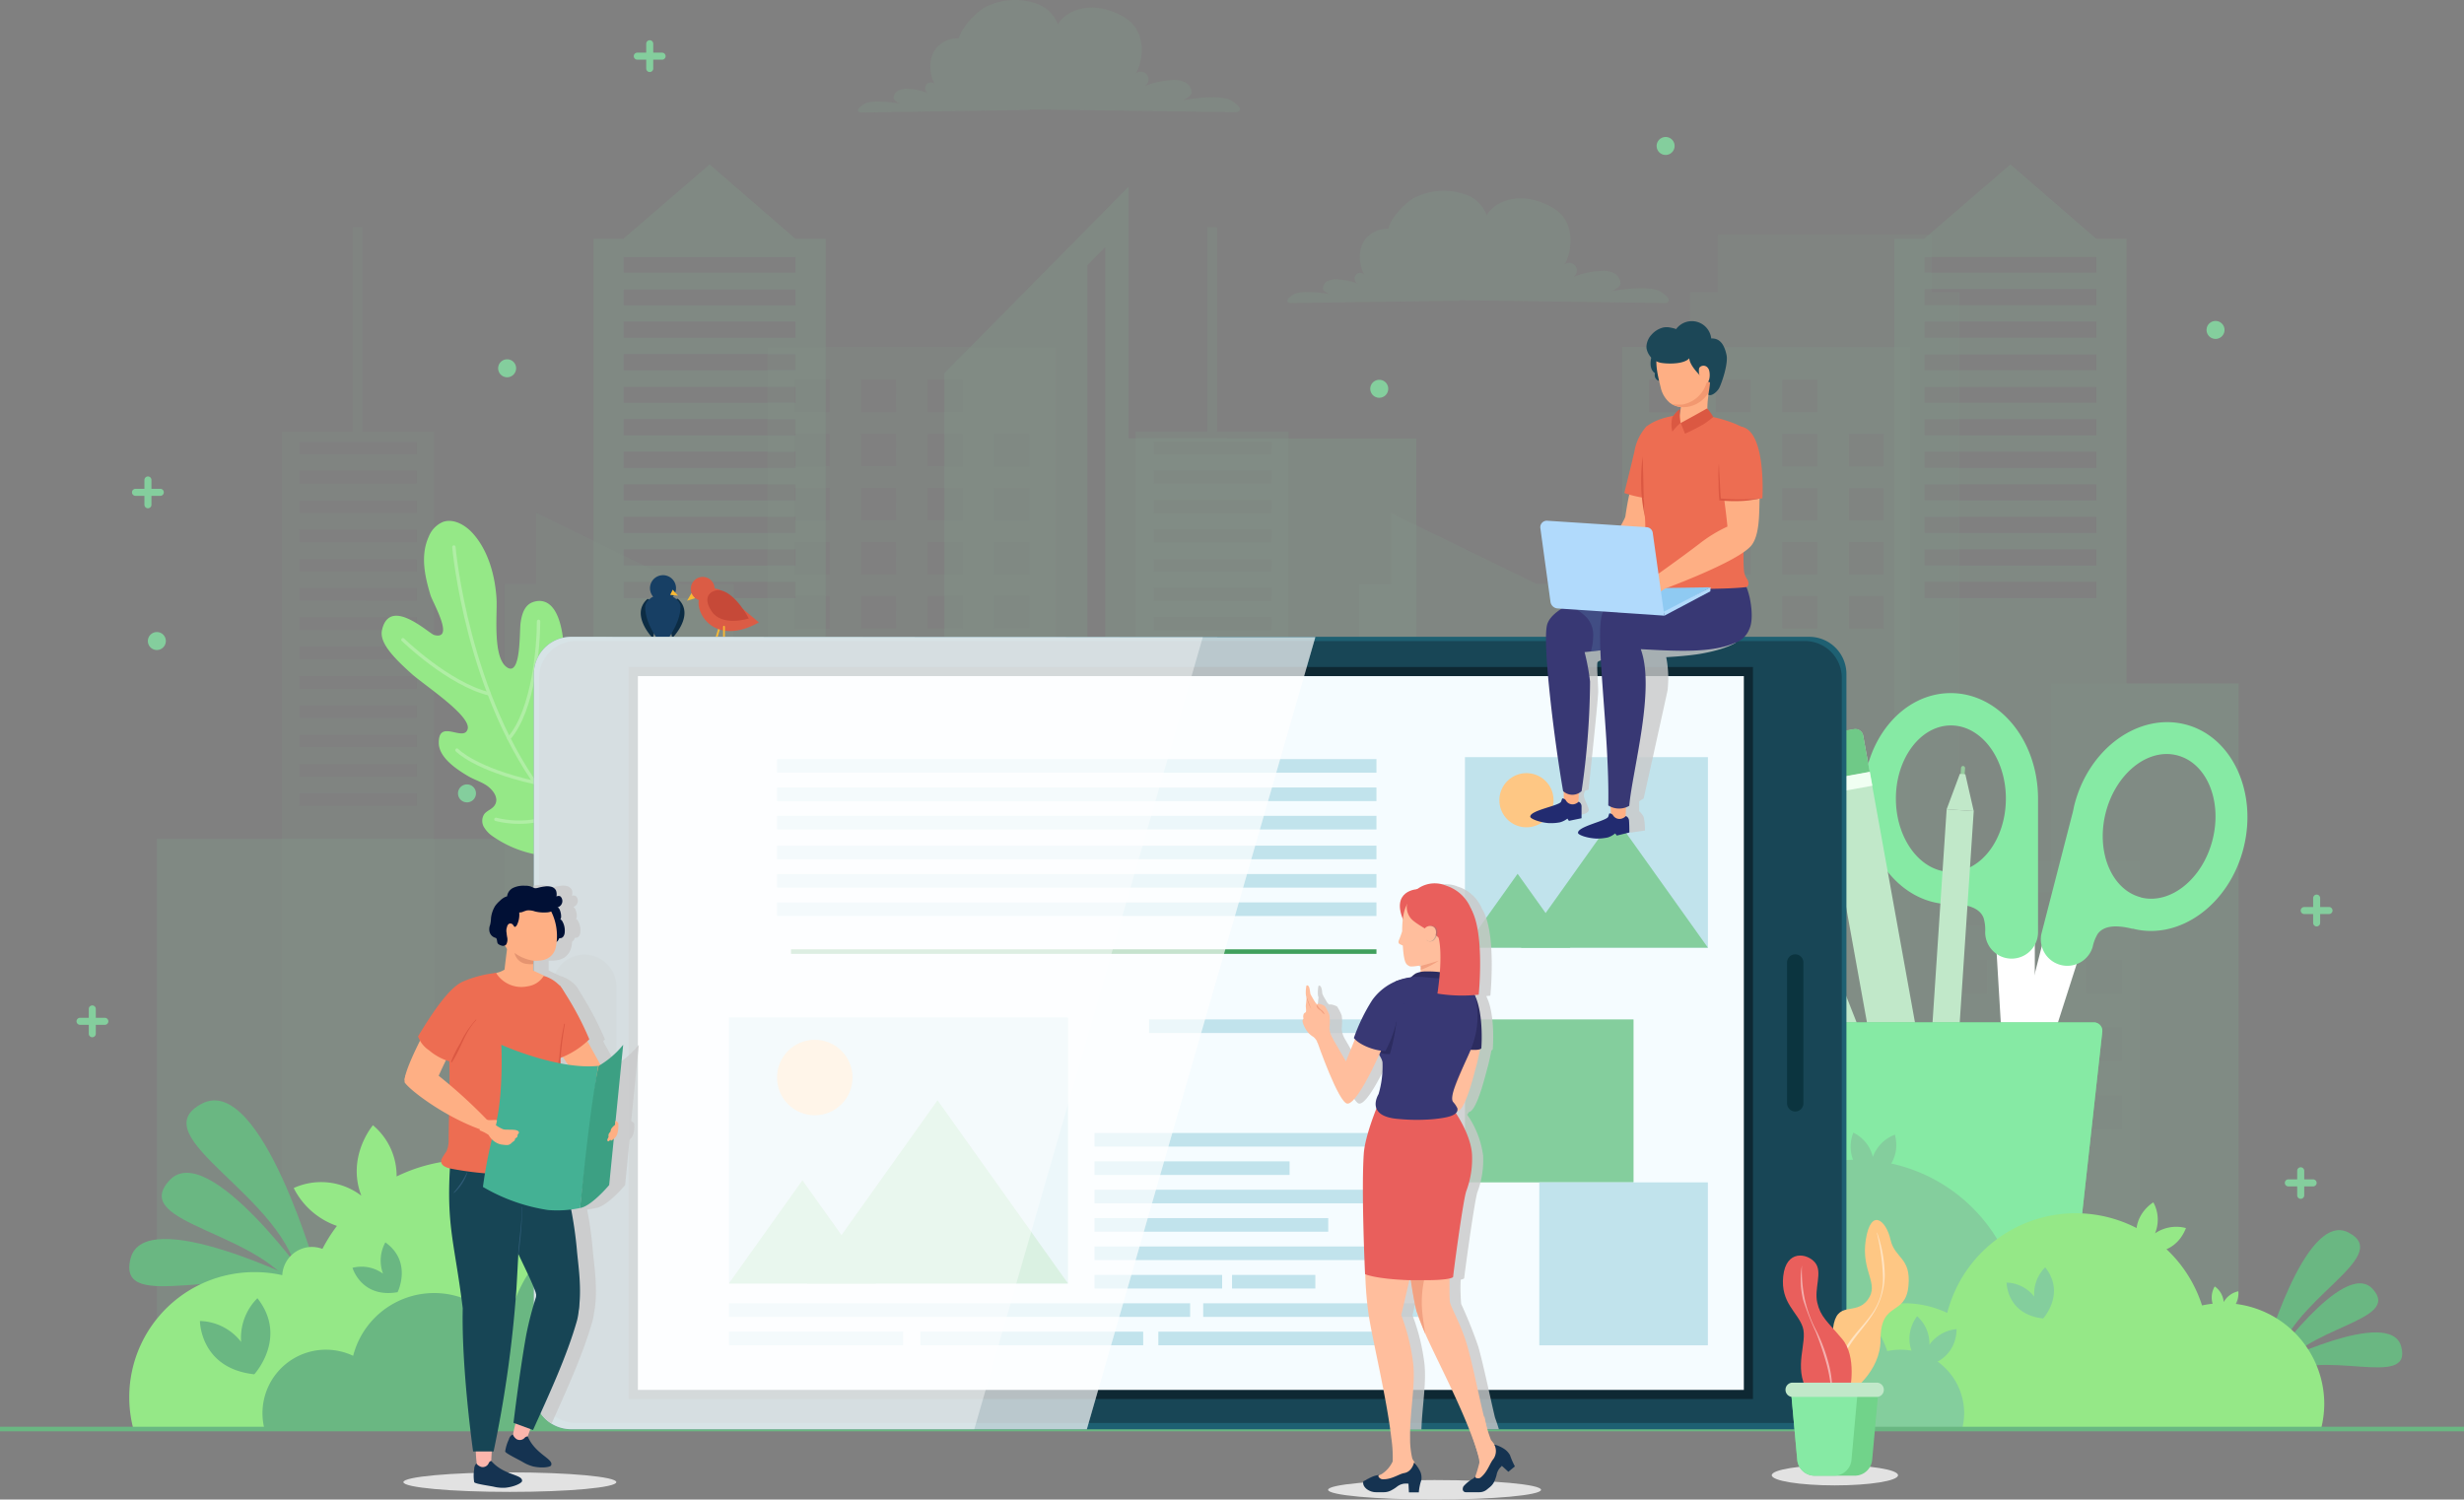 <svg xmlns="http://www.w3.org/2000/svg" viewBox="0 0 378.59 230.42"><rect x="0" y="0" width="378.59" height="230.42" fill="#808080" stroke="none"/><defs><style>.cls-1{isolation:isolate;}.cls-2{opacity:0.2;}.cls-3{opacity:0.58;}.cls-4{fill:#84ce9d;}.cls-5{opacity:0.6;}.cls-6{opacity:0.29;}.cls-7{opacity:0.41;}.cls-8{fill:#95e887;}.cls-9{opacity:0.25;}.cls-10,.cls-19,.cls-23,.cls-32{fill:none;}.cls-10{stroke:#fff;stroke-linecap:round;stroke-linejoin:round;stroke-width:0.52px;}.cls-11{fill:#6ab782;}.cls-12,.cls-36,.cls-37{fill:#fff;}.cls-13{fill:#c0edff;}.cls-14{fill:#86eaa4;}.cls-15{fill:#96cc9e;}.cls-16{fill:#c1e8c9;}.cls-17{fill:#6fc987;}.cls-18{fill:#f0fff2;}.cls-19{stroke:#6fc987;}.cls-19,.cls-23,.cls-31,.cls-32{stroke-miterlimit:10;}.cls-19,.cls-23,.cls-32{stroke-width:0.7px;}.cls-20{fill:#76d38e;}.cls-21{fill:#c8e94b;}.cls-22{fill:#a5c437;}.cls-23{stroke:#6ab782;}.cls-24{fill:#f7b935;}.cls-25{fill:#db5c45;}.cls-26{fill:#c64938;}.cls-27{fill:#173f64;}.cls-28{fill:#0c2c44;}.cls-29{fill:#1e6072;}.cls-30{fill:#184656;}.cls-31{fill:#f5fcff;stroke:#0e2833;stroke-width:1.4px;}.cls-32{stroke:#40a05d;}.cls-33{fill:#c1e3ec;}.cls-34{fill:#fec784;}.cls-35{fill:#0b343f;}.cls-36,.cls-64{opacity:0.5;}.cls-36,.cls-37{mix-blend-mode:soft-light;}.cls-37,.cls-63{opacity:0.4;}.cls-38{fill:#c9c9c9;opacity:0.8;}.cls-38,.cls-42,.cls-63{mix-blend-mode:multiply;}.cls-39{fill:#feaf84;}.cls-40{fill:#222b70;}.cls-41{fill:#383874;}.cls-42{opacity:0.35;}.cls-43{fill:#5275a0;}.cls-44{fill:#ed6d52;}.cls-45{fill:#8fcaf2;}.cls-46{fill:#b1dafc;}.cls-47{fill:#1c4757;}.cls-48{fill:#f29870;}.cls-49{fill:#db5842;}.cls-50{fill:#e2e2e2;}.cls-51{fill:#fcb6ac;}.cls-52{fill:#153351;}.cls-53{fill:#174555;}.cls-54{fill:#011035;}.cls-55{fill:#e59470;}.cls-56{fill:#2f5b77;}.cls-57{fill:#44b194;}.cls-58{fill:#3ca083;}.cls-59{fill:#e95f5c;}.cls-60{fill:#ffbe9d;}.cls-61{fill:#f2a181;}.cls-62{fill:#2c2c60;}.cls-63{fill:#7f7f7f;}.cls-65{fill:#f9ce9b;}.cls-66{fill:#71d38a;}</style></defs><title>img-home</title><g class="cls-1"><g id="OBJECTS"><g class="cls-2"><g class="cls-3"><path class="cls-4" d="M188.11,87.45V48.78L159.8,77.45v47.67H141.57V56.8h-4.64l-13.2-11.44L110.45,56.8h-4.56V149H38.8v90.49H232.32v-152ZM136.93,112h-26.4v-2.5h26.4Zm0-5h-26.4v-2.5h26.4Zm0-5h-26.4V99.5h26.4Zm0-5h-26.4V94.51h26.4Zm0-5h-26.4v-2.5h26.4Zm0-5h-26.4v-2.5h26.4Zm0-5h-26.4V79.55h26.4Zm0-5h-26.4v-2.5h26.4Zm0-5h-26.4v-2.5h26.4Zm0-5h-26.4V64.59h26.4Zm0-5h-26.4V59.6h26.4Zm47.59,121.48h-2.74V60.85l2.74-2.79Z" transform="translate(-14.7 -20.1)"/></g><g class="cls-5"><path class="cls-4" d="M341.44,125.12V56.8H336.8L323.6,45.36,310.33,56.8h-4.57V149H238.67v90.49h120V125.12ZM336.8,112H310.4v-2.51h26.4Zm0-5H310.4v-2.5h26.4Zm0-5H310.4v-2.5h26.4Zm0-5H310.4V94.51h26.4Zm0-5H310.4v-2.5h26.4Zm0-5H310.4v-2.5h26.4Zm0-5H310.4V79.55h26.4Zm0-5H310.4V74.56h26.4Zm0-5H310.4v-2.5h26.4Zm0-5H310.4v-2.5h26.4Zm0-5H310.4V59.6h26.4Z" transform="translate(-14.7 -20.1)"/></g><g class="cls-6"><path class="cls-4" d="M315.75,152.42V65h-4.26V56.17H278.62V65h-4.23V174.9H243.54V125.13H198.6v65.31H176.89v-117H132.63v89.87h-5.19V109.84h-8L97.11,98.91v10.93H92.23V175.9H81.39V86.43h-11V55h-1.5V86.43H58V239.68H343.44V152.42Zm-237-8.5H60.67V142H78.75Zm0-4.5H60.67v-1.94H78.75Zm0-4.5H60.67V133H78.75Zm0-4.5H60.67v-1.94H78.75Zm0-4.5H60.67V124H78.75Zm0-4.51H60.67v-1.94H78.75Zm0-4.49H60.67v-2H78.75Zm0-4.5H60.67v-2H78.75Zm0-4.51H60.67V106H78.75Zm0-4.5H60.67v-1.94H78.75Zm0-4.5H60.67V97H78.75Zm0-4.5H60.67v-2H78.75Zm0-4.5H60.67V88H78.75Zm63.42,26.79h-5.39v-5h5.39Zm0-8.31h-5.39v-5h5.39Zm0-8.32h-5.39v-5h5.39Zm0-8.31h-5.39v-5h5.39Zm0-8.32h-5.39v-5h5.39Zm10.22,33.26H147v-5h5.37Zm0-8.31H147v-5h5.37Zm0-8.32H147v-5h5.37Zm0-8.31H147v-5h5.37Zm0-8.32H147v-5h5.37Zm10.24,33.26h-5.39v-5h5.39Zm0-8.31h-5.39v-5h5.39Zm0-8.32h-5.39v-5h5.39Zm0-8.31h-5.39v-5h5.39Zm0-8.32h-5.39v-5h5.39Zm10.22,33.26h-5.37v-5h5.37Zm0-8.31h-5.37v-5h5.37Zm0-8.32h-5.37v-5h5.37Zm0-8.31h-5.37v-5h5.37ZM320,193.56h-5.59v-5.19H320Zm0-10.39h-5.59V178H320Zm0-10.38h-5.59V167.6H320Zm0-10.38h-5.59v-5.19H320Zm10.39,31.15h-5.6v-5.19h5.6Zm0-10.39h-5.6V178h5.6Zm0-10.38h-5.6V167.6h5.6Zm0-10.38h-5.6v-5.19h5.6Zm10.38,31.15h-5.6v-5.19h5.6Zm0-10.39h-5.6V178h5.6Zm0-10.38h-5.6V167.6h5.6Zm0-10.38h-5.6v-5.19h5.6Z" transform="translate(-14.7 -20.1)"/></g><g class="cls-7"><path class="cls-4" d="M329.9,125.13v65.3H308.19v-117H263.93v89.87h-5.19v-53.5h-8L228.41,98.91v10.92h-4.88V175.9H212.69V86.43h-11V55h-1.5V86.43h-11V239.68H358.64V125.13ZM210.05,143.92H192V142h18.09Zm0-4.5H192v-1.94h18.09Zm0-4.5H192V133h18.09Zm0-4.5H192v-1.94h18.09Zm0-4.5H192V124h18.09Zm0-4.5H192v-2h18.09Zm0-4.5H192v-2h18.09Zm0-4.5H192v-2h18.09Zm0-4.51H192V106h18.09Zm0-4.5H192v-1.94h18.09Zm0-4.5H192V97h18.09Zm0-4.5H192v-2h18.09Zm0-4.5H192V88h18.09Zm63.42,26.79h-5.39v-5h5.39Zm0-8.31h-5.39v-5h5.39Zm0-8.32h-5.39v-5h5.39Zm0-8.31h-5.39v-5h5.39Zm0-8.32h-5.39v-5h5.39Zm10.22,33.26h-5.38v-5h5.38Zm0-8.31h-5.38v-5h5.38Zm0-8.32h-5.38v-5h5.38Zm0-8.31h-5.38v-5h5.38Zm0-8.32h-5.38v-5h5.38Zm10.24,33.26h-5.39v-5h5.39Zm0-8.31h-5.39v-5h5.39Zm0-8.32h-5.39v-5h5.39Zm0-8.31h-5.39v-5h5.39Zm0-8.32h-5.39v-5h5.39Zm10.22,33.26h-5.37v-5h5.37Zm0-8.31h-5.37v-5h5.37Zm0-8.32h-5.37v-5h5.37Zm0-8.31h-5.37v-5h5.37Z" transform="translate(-14.7 -20.1)"/></g></g><path class="cls-8" d="M102.29,138.53c-1-2.13-2.05-4.35-2-6.71a29.48,29.48,0,0,1,.53-6.71,17.73,17.73,0,0,0,.44-6.49c-.74-6.81-3.61-6.38-4.68-6s-1.65,1.42-1.89,3.17c-.2,1.41.08,8.12-2,6.91-2.37-1.4-1.55-8.29-1.7-10.62-.22-3.5-1.24-7.33-3.62-10-1.17-1.31-3-2.37-4.64-1.77a4.05,4.05,0,0,0-2.14,2.22c-1.33,2.88-.63,6.09.25,9,.37,1.22,3.8,7,.56,6.14-.78-.21-6.8-6-8-.79-.43,1.86,1.47,4,4.55,6.76,1.92,1.73,9.2,6.46,8.6,8.5s-4.53-1.73-4.43,2.19c.06,2.19,2.74,4,4.58,5.07.87.49,1.85.8,2.69,1.34,1,.64,2.16,2.06,1.22,3.23-.41.51-1.12.71-1.51,1.23a1.89,1.89,0,0,0-.09,1.9,4.41,4.41,0,0,0,1.33,1.46,17.27,17.27,0,0,0,12.1,3A39.89,39.89,0,0,0,114.69,148" transform="translate(-14.7 -20.1)"/><g class="cls-9"><path class="cls-10" d="M84.44,104.15s2,23.08,14.23,38.63" transform="translate(-14.7 -20.1)"/><path class="cls-10" d="M76.61,118.4s7,6.8,13.26,8.32" transform="translate(-14.7 -20.1)"/><path class="cls-10" d="M97.45,115.57c0,3.6-.7,13.56-4.57,18" transform="translate(-14.7 -20.1)"/><path class="cls-10" d="M84.91,135.36s2.74,2.93,12,5" transform="translate(-14.7 -20.1)"/><path class="cls-10" d="M90.9,146a14.89,14.89,0,0,0,9.27-.71" transform="translate(-14.7 -20.1)"/></g><path class="cls-11" d="M63.54,216.08S54.87,185,45.76,189.66C36,194.74,59,204,60.64,217" transform="translate(-14.7 -20.1)"/><path class="cls-11" d="M62.6,217.62s-15.86-22.56-21.84-16.17c-6.44,6.88,14.71,7.78,19.77,17.74" transform="translate(-14.7 -20.1)"/><path class="cls-11" d="M61.67,217.29S37,205,34.77,213.44c-2.4,9.12,16.64-.15,25.82,6.21" transform="translate(-14.7 -20.1)"/><path class="cls-11" d="M362.39,229s6.4-23,13.14-19.52c7.25,3.75-9.75,10.61-11,20.2" transform="translate(-14.7 -20.1)"/><path class="cls-11" d="M363.08,230.12s11.72-16.67,16.14-12c4.76,5.09-10.87,5.75-14.61,13.11" transform="translate(-14.7 -20.1)"/><path class="cls-11" d="M363.77,229.87s18.24-9.1,19.88-2.84c1.77,6.74-12.3-.11-19.08,4.59" transform="translate(-14.7 -20.1)"/><polyline class="cls-12" points="314.72 141.45 300.67 196.54 303.34 197.22 320.73 142.98"/><path class="cls-13" d="M335,147.49c-.24.92-4.28,16.76-4.28,16.76a1.58,1.58,0,0,0,1.14,1.91h0a1.58,1.58,0,0,0,1.92-1.14l.48-1.89s2.24-4.78,8.44-2.81c0,0-7.39-.92-7.65-.91S335.27,146.58,335,147.49Z" transform="translate(-14.7 -20.1)"/><polyline class="cls-12" points="312.65 140.95 312.61 197.8 309.85 197.8 306.45 140.94"/><path class="cls-13" d="M325.4,146c0,1,0,17.29,0,17.29a1.57,1.57,0,0,1-1.57,1.57h0a1.56,1.56,0,0,1-1.57-1.57v-2s-1-5.19-7.49-4.81c0,0,7.4.93,7.64,1S325.4,145.1,325.4,146Z" transform="translate(-14.7 -20.1)"/><path class="cls-14" d="M328.35,163.63a4.07,4.07,0,0,0,7.88,2,6.53,6.53,0,0,1,.76-2c.79-1.12,2.4-1.54,5.3-.83l.13,0c7.18,1.83,14.81-3.73,17-12.4s-1.83-17.21-9-19-14.81,3.74-17,12.41c-.08.31-.13.62-.2.93h0Zm15.3-5.65c-4.51-1.15-6.94-7-5.41-13s6.46-10,11-8.81,6.94,7,5.41,13S348.17,159.14,343.65,158Z" transform="translate(-14.7 -20.1)"/><path class="cls-14" d="M301,142.81c0,8.95,6,16.23,13.42,16.23h.2c2.94,0,4.38.85,4.86,2.12a6.5,6.5,0,0,1,.24,2.18,4.06,4.06,0,0,0,8.12,0V143.78h0c0-.32,0-.63,0-.95,0-9-6-16.23-13.42-16.23S301,133.86,301,142.81Zm5,0c0-6.2,3.8-11.24,8.46-11.24s8.45,5.05,8.44,11.26-3.8,11.24-8.46,11.24S306,149,306,142.81Z" transform="translate(-14.7 -20.1)"/><path class="cls-15" d="M316.23,140a.3.3,0,0,0,.29-.29l.11-1.57a.33.33,0,0,0-.29-.34.31.31,0,0,0-.33.3l-.11,1.57a.31.31,0,0,0,.29.33Z" transform="translate(-14.7 -20.1)"/><polygon class="cls-16" points="294.65 191.53 298.81 191.81 303.26 124.63 301.18 124.49 299.1 124.35 294.65 191.53"/><polygon class="cls-16" points="301.13 118.91 301.97 118.97 303.26 124.63 299.1 124.35 301.13 118.91"/><path class="cls-16" d="M299.19,132h7.27a0,0,0,0,1,0,0v62.2a1.22,1.22,0,0,1-1.22,1.22h-4.82a1.22,1.22,0,0,1-1.22-1.22V132A0,0,0,0,1,299.19,132Z" transform="translate(615.23 250.96) rotate(169.76)"/><path class="cls-17" d="M294.17,132.48h7.27a0,0,0,0,1,0,0v5.71a1.22,1.22,0,0,1-1.22,1.22H295.4a1.22,1.22,0,0,1-1.22-1.22v-5.71a0,0,0,0,1,0,0Z" transform="translate(600.33 196.7) rotate(169.76)"/><rect class="cls-18" x="294.98" y="139.34" width="7.27" height="2.18" transform="translate(-34.91 35.2) rotate(-10.24)"/><rect class="cls-16" x="286.41" y="141.89" width="12.54" height="67.86" transform="translate(614.74 211.97) rotate(158.49)"/><line class="cls-19" x1="264.36" y1="127" x2="260.51" y2="128.51"/><line class="cls-19" x1="265.65" y1="130.27" x2="261.8" y2="131.79"/><line class="cls-19" x1="266.94" y1="133.55" x2="263.1" y2="135.07"/><line class="cls-19" x1="270.12" y1="136.09" x2="264.39" y2="138.35"/><line class="cls-19" x1="269.53" y1="140.11" x2="265.68" y2="141.63"/><line class="cls-19" x1="270.82" y1="143.39" x2="266.97" y2="144.91"/><line class="cls-19" x1="272.11" y1="146.67" x2="268.27" y2="148.19"/><line class="cls-19" x1="275.28" y1="149.21" x2="269.56" y2="151.47"/><line class="cls-19" x1="274.7" y1="153.23" x2="270.85" y2="154.74"/><line class="cls-19" x1="275.99" y1="156.51" x2="272.14" y2="158.02"/><line class="cls-19" x1="277.28" y1="159.79" x2="273.44" y2="161.3"/><line class="cls-19" x1="280.46" y1="162.32" x2="274.73" y2="164.58"/><line class="cls-19" x1="279.87" y1="166.35" x2="276.02" y2="167.86"/><line class="cls-19" x1="281.16" y1="169.62" x2="277.31" y2="171.14"/><line class="cls-19" x1="282.45" y1="172.9" x2="278.61" y2="174.42"/><line class="cls-19" x1="285.63" y1="175.44" x2="279.9" y2="177.7"/><line class="cls-19" x1="285.04" y1="179.46" x2="281.19" y2="180.98"/><line class="cls-19" x1="286.33" y1="182.74" x2="282.48" y2="184.26"/><line class="cls-19" x1="287.62" y1="186.02" x2="283.78" y2="187.54"/><path class="cls-20" d="M337.71,178.66l-6.21,56.11a5.07,5.07,0,0,1-5.05,4.51h-31a5.07,5.07,0,0,1-5-4.51l-6.21-56.11a1.29,1.29,0,0,1,1.28-1.46h50.94A1.3,1.3,0,0,1,337.71,178.66Z" transform="translate(-14.7 -20.1)"/><path class="cls-14" d="M337.71,178.66l-6.21,56.11a5.07,5.07,0,0,1-5.05,4.51H307.3a5.07,5.07,0,0,1-5.05-4.51L296,178.66a1.3,1.3,0,0,1,1.29-1.46h39.09A1.3,1.3,0,0,1,337.71,178.66Z" transform="translate(-14.7 -20.1)"/><path class="cls-4" d="M328.13,215.58a18.73,18.73,0,0,0-4.07.43,25.35,25.35,0,0,0-35.29-15.14,10.13,10.13,0,0,0-3.63-7.92s-4.1,4.82-1.78,10.83A10.18,10.18,0,0,0,273,202.6a11.71,11.71,0,0,0,6.64,5.82,26.36,26.36,0,0,0-2.24,3.59,4.68,4.68,0,0,0-1.59-.3,4.59,4.59,0,0,0-4.58,4.34,18.69,18.69,0,0,0-4.19-.47,19.3,19.3,0,0,0-19.31,19.31,19,19,0,0,0,.63,4.79h98.49a19.22,19.22,0,0,0-18.68-24.1Z" transform="translate(-14.7 -20.1)"/><path class="cls-8" d="M371.82,235.83a15.74,15.74,0,0,1-.5,3.85h-79a15.2,15.2,0,0,1,1.57-11.58,15.45,15.45,0,0,1,20-6.26,20.38,20.38,0,0,1,39.15-1.15,15.29,15.29,0,0,1,3.26-.35A15.5,15.5,0,0,1,371.82,235.83Z" transform="translate(-14.7 -20.1)"/><path class="cls-4" d="M316.49,237.25a9.75,9.75,0,0,1-.32,2.43h-49.8a9.75,9.75,0,0,1,9.44-12.19,9.89,9.89,0,0,1,4.18.94,12.85,12.85,0,0,1,24.68-.72,9.9,9.9,0,0,1,2.05-.22A9.77,9.77,0,0,1,316.49,237.25Z" transform="translate(-14.7 -20.1)"/><path class="cls-21" d="M265.27,219.58a8.55,8.55,0,0,0-2.49,6.72,8.29,8.29,0,0,0-6.33-3.22s0,7.28,8.35,8.19h0S270.05,225.61,265.27,219.58Z" transform="translate(-14.7 -20.1)"/><path class="cls-4" d="M305.85,194.45a5.76,5.76,0,0,0-3.39,3.42,5.58,5.58,0,0,0-3-3.73s-2,4.47,2.85,7.34h0S307.11,199.46,305.85,194.45Z" transform="translate(-14.7 -20.1)"/><path class="cls-8" d="M350.57,208.8a5.79,5.79,0,0,0-4.75.81,5.53,5.53,0,0,0-.26-4.76s-4.24,2.45-1.95,7.62h0S348.68,213.61,350.57,208.8Z" transform="translate(-14.7 -20.1)"/><path class="cls-4" d="M328.94,214.83a5.78,5.78,0,0,0-1.68,4.51,5.58,5.58,0,0,0-4.25-2.16s0,4.89,5.61,5.51h0S332.15,218.88,328.94,214.83Z" transform="translate(-14.7 -20.1)"/><path class="cls-4" d="M315.33,224.33a5.77,5.77,0,0,0-4.18,2.4,5.59,5.59,0,0,0-1.89-4.38s-3.13,3.77.8,7.82h0S315.21,229.5,315.33,224.33Z" transform="translate(-14.7 -20.1)"/><path class="cls-8" d="M358.62,218.51a3.39,3.39,0,0,0-2.25,1.66,3.24,3.24,0,0,0-1.38-2.4,3.34,3.34,0,0,0,1,4.46h0A3.53,3.53,0,0,0,358.62,218.51Z" transform="translate(-14.7 -20.1)"/><path class="cls-21" d="M284.94,211a5.76,5.76,0,0,0-.36,4.81,5.58,5.58,0,0,0-4.69-.9s1.36,4.71,6.92,3.74h0S289.15,214,284.94,211Z" transform="translate(-14.7 -20.1)"/><path class="cls-8" d="M115,215.58a18.87,18.87,0,0,0-4.07.43,25.35,25.35,0,0,0-35.29-15.14A10.13,10.13,0,0,0,72,193s-4.1,4.82-1.78,10.83a10.17,10.17,0,0,0-10.39-1.18,11.71,11.71,0,0,0,6.64,5.82A24.53,24.53,0,0,0,64.24,212a4.69,4.69,0,0,0-1.6-.3,4.58,4.58,0,0,0-4.57,4.34,18.77,18.77,0,0,0-4.2-.47,19.22,19.22,0,0,0-18.68,24.1h98.5a19.9,19.9,0,0,0,.62-4.79A19.31,19.31,0,0,0,115,215.58Z" transform="translate(-14.7 -20.1)"/><path class="cls-11" d="M151.12,235.83a15.74,15.74,0,0,1-.5,3.85h-79a15.28,15.28,0,0,1-.51-3.85,15.47,15.47,0,0,1,22.12-14,20.37,20.37,0,0,1,39.14-1.15,15.31,15.31,0,0,1,3.27-.35A15.5,15.5,0,0,1,151.12,235.83Z" transform="translate(-14.7 -20.1)"/><path class="cls-11" d="M105.46,237.25a9.75,9.75,0,0,1-.32,2.43H55.34a9.75,9.75,0,0,1,9.45-12.19,9.88,9.88,0,0,1,4.17.94,12.85,12.85,0,0,1,24.68-.72,9.9,9.9,0,0,1,2-.22A9.76,9.76,0,0,1,105.46,237.25Z" transform="translate(-14.7 -20.1)"/><path class="cls-11" d="M54.25,219.58a8.58,8.58,0,0,0-2.5,6.72,8.29,8.29,0,0,0-6.33-3.22s0,7.28,8.35,8.19h0S59,225.61,54.25,219.58Z" transform="translate(-14.7 -20.1)"/><path class="cls-21" d="M94.82,194.45a5.76,5.76,0,0,0-3.39,3.42,5.59,5.59,0,0,0-3-3.73s-2,4.47,2.84,7.34h0S96.08,199.46,94.82,194.45Z" transform="translate(-14.7 -20.1)"/><path class="cls-21" d="M129.88,208.8a5.79,5.79,0,0,0-4.75.81,5.57,5.57,0,0,0-.27-4.76s-4.23,2.45-1.94,7.62h0S128,213.61,129.88,208.8Z" transform="translate(-14.7 -20.1)"/><path class="cls-22" d="M111.86,214.83a5.78,5.78,0,0,0-1.68,4.51,5.58,5.58,0,0,0-4.26-2.16s0,4.89,5.62,5.51h0S115.07,218.88,111.86,214.83Z" transform="translate(-14.7 -20.1)"/><path class="cls-22" d="M104.3,224.33a5.77,5.77,0,0,0-4.18,2.4,5.56,5.56,0,0,0-1.89-4.38s-3.13,3.77.8,7.82h0S104.18,229.5,104.3,224.33Z" transform="translate(-14.7 -20.1)"/><path class="cls-22" d="M137.93,218.51a3.37,3.37,0,0,0-2.25,1.66,3.24,3.24,0,0,0-1.38-2.4,3.33,3.33,0,0,0,1,4.46h0A3.54,3.54,0,0,0,137.93,218.51Z" transform="translate(-14.7 -20.1)"/><path class="cls-11" d="M73.91,211a5.8,5.8,0,0,0-.36,4.81,5.58,5.58,0,0,0-4.69-.9s1.36,4.71,6.93,3.74h0S78.12,214,73.91,211Z" transform="translate(-14.7 -20.1)"/><line class="cls-23" y1="219.58" x2="378.59" y2="219.58"/><path class="cls-24" d="M124.81,118a.14.14,0,0,1-.1-.17l.42-1.4a.13.13,0,0,1,.17-.09.14.14,0,0,1,.1.17l-.42,1.4A.14.14,0,0,1,124.81,118Z" transform="translate(-14.7 -20.1)"/><polygon class="cls-24" points="106.26 91.12 105.56 92.31 106.83 91.91 106.26 91.12"/><path class="cls-25" d="M124.44,110.1a1.83,1.83,0,1,1-2.24-1.29A1.83,1.83,0,0,1,124.44,110.1Z" transform="translate(-14.7 -20.1)"/><path class="cls-25" d="M126,111.26a2.22,2.22,0,0,0-3.52.3c-1.64,1.34,1.21,8.4,8.82,4.18C131.33,115.74,128.8,113.65,126,111.26Z" transform="translate(-14.7 -20.1)"/><path class="cls-26" d="M125.44,110.81c-.85-.19-3.17.49-1.43,3.18,1.63,2.5,5.74,1.14,5.74,1.14S127.81,111.33,125.44,110.81Z" transform="translate(-14.7 -20.1)"/><path class="cls-24" d="M125.94,118a.14.14,0,0,1-.14-.14v-1.46a.15.15,0,0,1,.14-.14.14.14,0,0,1,.14.14v1.46A.14.14,0,0,1,125.94,118Z" transform="translate(-14.7 -20.1)"/><path class="cls-27" d="M118.57,110.48a2,2,0,1,1-2-2A2,2,0,0,1,118.57,110.48Z" transform="translate(-14.7 -20.1)"/><path class="cls-28" d="M114.43,112.26a8.58,8.58,0,0,1,.59,5.92s-3.53-3.57-.89-6A.19.19,0,0,1,114.43,112.26Z" transform="translate(-14.7 -20.1)"/><path class="cls-28" d="M118.59,112.22a8.59,8.59,0,0,0-.59,5.92s3.53-3.56.89-6A.2.2,0,0,0,118.59,112.22Z" transform="translate(-14.7 -20.1)"/><path class="cls-27" d="M119.26,113.35c0,2.79-2.71,6-2.71,6s-2.72-2.95-2.72-6c0-1.11,1.6-2,2.72-2S119.26,112.24,119.26,113.35Z" transform="translate(-14.7 -20.1)"/><polygon class="cls-24" points="103.36 90.61 102.97 91.41 104.18 91.52 103.36 90.61"/><path class="cls-29" d="M298.4,123.67V234a5.72,5.72,0,0,1-5.71,5.72H102.45A5.72,5.72,0,0,1,96.73,234V123.67a5.73,5.73,0,0,1,5.72-5.72H292.69A5.72,5.72,0,0,1,298.4,123.67Z" transform="translate(-14.7 -20.1)"/><path class="cls-30" d="M297.69,124.25V233.1a5.67,5.67,0,0,1-5.67,5.65H103.22a5.66,5.66,0,0,1-5.67-5.65V124.25a5.66,5.66,0,0,1,5.67-5.65H292A5.67,5.67,0,0,1,297.69,124.25Z" transform="translate(-14.7 -20.1)"/><rect class="cls-31" x="97.31" y="103.19" width="171.33" height="111.08"/><line class="cls-32" x1="211.49" y1="146.22" x2="121.54" y2="146.22"/><rect class="cls-33" x="176.55" y="156.64" width="40.94" height="2.09"/><rect class="cls-33" x="119.39" y="116.64" width="92.1" height="2.09"/><rect class="cls-33" x="119.39" y="121" width="92.1" height="2.09"/><rect class="cls-33" x="119.39" y="125.36" width="92.1" height="2.09"/><rect class="cls-33" x="119.39" y="129.94" width="92.1" height="2.09"/><rect class="cls-33" x="119.39" y="134.3" width="92.1" height="2.09"/><rect class="cls-33" x="119.39" y="138.66" width="92.1" height="2.09"/><rect class="cls-33" x="168.17" y="174.09" width="49.32" height="2.09"/><rect class="cls-33" x="168.17" y="178.45" width="29.97" height="2.09"/><rect class="cls-33" x="168.17" y="182.81" width="49.32" height="2.09"/><rect class="cls-33" x="168.17" y="187.17" width="35.91" height="2.09"/><rect class="cls-33" x="168.17" y="191.53" width="49.32" height="2.09"/><rect class="cls-33" x="168.17" y="195.9" width="19.61" height="2.09"/><rect class="cls-33" x="189.3" y="195.9" width="12.8" height="2.09"/><rect class="cls-33" x="111.99" y="200.26" width="70.87" height="2.09"/><rect class="cls-33" x="184.87" y="200.26" width="34.54" height="2.09"/><rect class="cls-33" x="111.99" y="204.62" width="26.78" height="2.09"/><rect class="cls-33" x="141.42" y="204.62" width="34.23" height="2.09"/><rect class="cls-33" x="177.98" y="204.62" width="34.49" height="2.09"/><rect class="cls-33" x="225.09" y="116.34" width="37.33" height="29.28"/><polygon class="cls-4" points="225.09 145.62 233.18 134.26 241.28 145.62 225.09 145.62"/><polygon class="cls-4" points="233.69 145.62 248.05 125.46 262.42 145.62 233.69 145.62"/><path class="cls-34" d="M253.4,143.05a4.16,4.16,0,1,1-4.16-4.15A4.15,4.15,0,0,1,253.4,143.05Z" transform="translate(-14.7 -20.1)"/><rect class="cls-33" x="111.99" y="156.34" width="52.11" height="40.88"/><polygon class="cls-4" points="111.99 197.22 123.29 181.36 134.59 197.22 111.99 197.22"/><polygon class="cls-4" points="124 197.22 144.05 169.07 164.1 197.22 124 197.22"/><circle class="cls-34" cx="125.19" cy="165.57" r="5.8"/><rect class="cls-4" x="225.09" y="156.64" width="25.9" height="25.04"/><rect class="cls-33" x="236.51" y="181.68" width="25.9" height="25.04"/><path class="cls-35" d="M290.53,190.89h0a1.26,1.26,0,0,1-1.25-1.26V168a1.25,1.25,0,0,1,1.25-1.26h0a1.25,1.25,0,0,1,1.26,1.26v21.59A1.26,1.26,0,0,1,290.53,190.89Z" transform="translate(-14.7 -20.1)"/><path class="cls-35" d="M104.49,190.89h0A4.92,4.92,0,0,1,99.57,186V171.7a4.92,4.92,0,0,1,4.92-4.92h0a4.92,4.92,0,0,1,4.92,4.92V186A4.92,4.92,0,0,1,104.49,190.89Z" transform="translate(-14.7 -20.1)"/><path class="cls-36" d="M216.8,118,181.69,239.71H102.45A5.71,5.71,0,0,1,96.73,234V123.67a5.73,5.73,0,0,1,5.72-5.72Z" transform="translate(-14.7 -20.1)"/><path class="cls-37" d="M216.8,118,181.69,239.71H102.45A5.71,5.71,0,0,1,96.73,234V123.67a5.73,5.73,0,0,1,5.72-5.72Z" transform="translate(-14.7 -20.1)"/><path class="cls-37" d="M199.51,118,164.4,239.71H102.45A5.71,5.71,0,0,1,96.73,234V123.67a5.73,5.73,0,0,1,5.72-5.72Z" transform="translate(-14.7 -20.1)"/><path class="cls-38" d="M282.11,114.79l-.72,4.06s-1.38,1-5.36,1.7c-2.1.37-5.32.53-5.32.53a16.65,16.65,0,0,1,.21,5.08c-.4,1.93-3.67,16.63-3.67,16.63l-.7.44v1.51a2.59,2.59,0,0,1,.7.91,8.61,8.61,0,0,1,.19,2.07l-2.13.31c-.33,0-.69-.66-1.05-.62-2.47.33-5.48,1.42-5.48,1.17a2.75,2.75,0,0,1,.61-1.17l3.58-.61.84-25.72s-3.52.29-3.66.81.12,3.3.11,4.55-1.48,15-1.48,15a2.84,2.84,0,0,0-.56.19c0,.13-.26.47-.11,1,.2.72.83,1.71.67,2.06-.26.6-1.73.67-1.73.67l-1-4.94-.42-10.59-.6-6.67,1.13-5.42,8.4-1.9,17.13-1.14" transform="translate(-14.7 -20.1)"/><path class="cls-39" d="M255,141.09a18.26,18.26,0,0,0,0,2.23c.1.59,2,.47,2.18.15a16.93,16.93,0,0,0,.07-3.05" transform="translate(-14.7 -20.1)"/><path class="cls-40" d="M257.7,144.05c0,.62,0,1.78,0,1.78l-1.94.4-.23-.34a3.35,3.35,0,0,1-1.16.57,7.43,7.43,0,0,1-1.82.11c-1.59-.17-2.67-.7-2.72-.94-.19-1,4.46-1.71,4.72-2.34.2-.45.1-.56.36-.48a.62.62,0,0,1,.4.3,1.16,1.16,0,0,0,1.2.57,1.37,1.37,0,0,0,.74-.39A.78.78,0,0,1,257.7,144.05Z" transform="translate(-14.7 -20.1)"/><path class="cls-41" d="M271.67,118.9c-2.9-.05-10.57,1.15-13.5,1.4a33.9,33.9,0,0,1,.84,4.53,120,120,0,0,1-1.3,16.83,2.08,2.08,0,0,1-2.84,0c-1.31-7.48-3.18-22.47-2.48-25.48.88-3.84,12.59-6.88,19.84-6.31" transform="translate(-14.7 -20.1)"/><g class="cls-42"><path class="cls-43" d="M272.23,109.83c-5.12-.4-12.46,1-16.64,3.2a10.24,10.24,0,0,1,2.48,1.55,3.93,3.93,0,0,1,1.42,2.91,9.78,9.78,0,0,1-.34,2.71c3.39-.37,9.9-1.34,12.52-1.3Z" transform="translate(-14.7 -20.1)"/></g><path class="cls-39" d="M262.17,143.39a18.9,18.9,0,0,0,.1,2.22c.12.59,2,.4,2.18.07a16.75,16.75,0,0,0,0-3.05" transform="translate(-14.7 -20.1)"/><path class="cls-40" d="M265,146.24c.05.62.05,1.78.05,1.78l-1.93.47-.25-.33a3.43,3.43,0,0,1-1.13.62,8,8,0,0,1-1.82.17c-1.6-.1-2.7-.6-2.75-.83-.23-1,4.39-1.88,4.63-2.52.18-.46.08-.56.34-.5a.65.65,0,0,1,.41.29,1.15,1.15,0,0,0,1.22.52,1.35,1.35,0,0,0,.73-.42A.8.8,0,0,1,265,146.24Z" transform="translate(-14.7 -20.1)"/><path class="cls-41" d="M283,110.21c.76,1.77,1.19,5.06.5,6.5a3.6,3.6,0,0,1-2.13,2.14c-3.65,1.63-9.08,1.3-14.57,1,2.27,6.12-1.26,18.51-1.77,24.07a3.1,3.1,0,0,1-3.22-.06c.23-11.31-2.29-27.12-.77-29.82.93-1.65,12-3.82,12.23-3.79" transform="translate(-14.7 -20.1)"/><path class="cls-39" d="M268.17,97.22c-.62-.2-2.23-2.42-2.73-2.31-.45.61-1,4.51-1,4.51-.17,1.11-6.95,11.3-6.95,11.3a2.16,2.16,0,0,0,.75,1.36,5.41,5.41,0,0,0,1.46.76s7.34-8.08,9-10.91C268.84,101.36,269.6,97.69,268.17,97.22Z" transform="translate(-14.7 -20.1)"/><path class="cls-44" d="M272.83,91.12s-1.32,3.08-2.7,6.1a3.21,3.21,0,0,0-1.54-.5,15.92,15.92,0,0,1-4.32-.87c.67-2.68,1.42-5.76,1.56-6.4a7.48,7.48,0,0,1,1.86-3.83Z" transform="translate(-14.7 -20.1)"/><path class="cls-44" d="M283.08,110.3c-3,.38-8.48.24-12.22.38-3.34.12-4,.76-4,.76.13-4.77.83-8.2.59-11.75-.42-6-.95-12.73.24-14.07,2.33-1.78,7.05-2.52,11.91-1,3.66,1.13,4.81,2.21,4.59,5-.06.81-2,12.4-1.53,18.2a2.74,2.74,0,0,0,.45,1.22C283.47,109.58,283.41,110.07,283.08,110.3Z" transform="translate(-14.7 -20.1)"/><polygon class="cls-45" points="262.83 90.24 245.1 90.5 255.75 94.19 262.83 90.24"/><polygon class="cls-46" points="255.72 94.61 262.79 90.86 262.83 90.24 255.63 94 255.72 94.61"/><path class="cls-39" d="M269.4,108.44l-1.49.7a2.49,2.49,0,0,0-2.83-.12c-1.49,1,0,4.1,1.07,3.88a25.31,25.31,0,0,0,4.27-2.28Z" transform="translate(-14.7 -20.1)"/><path class="cls-44" d="M268.68,108.39s4.17-2.47,7.12-4.72c-2.87,2.19-7,5.11-7.21,5.26A4.21,4.21,0,0,1,268.68,108.39Z" transform="translate(-14.7 -20.1)"/><path class="cls-44" d="M285.49,96.67a30.29,30.29,0,0,1-5.84.2c-.09-.74-.18-1.53-.26-2.44A20.68,20.68,0,0,1,279.1,90c.25-1.81.93-4.71,3.12-4.35C286.12,86.3,285.49,96.6,285.49,96.67Z" transform="translate(-14.7 -20.1)"/><path class="cls-39" d="M285.06,96.72c-.08,2.07.05,5.41-1.19,7.1-1.92,2.63-14.5,7.16-14.5,7.16s-.51.21-.81-1.1a2.11,2.11,0,0,1,0-.95s4.27-3,7.22-5.26a21.79,21.79,0,0,1,4.34-2.66c-.16-1.62-.32-2.82-.49-4.14A24.66,24.66,0,0,0,285.06,96.72Z" transform="translate(-14.7 -20.1)"/><path class="cls-39" d="M268.56,109.88a1.91,1.91,0,0,1,0-.91A2.81,2.81,0,0,0,268.56,109.88Z" transform="translate(-14.7 -20.1)"/><path class="cls-46" d="M270.42,114.7,254,113.59a1.18,1.18,0,0,1-1.07-1l-1.56-11.37a1,1,0,0,1,1-1.11l15.37,1a1,1,0,0,1,.9.84Z" transform="translate(-14.7 -20.1)"/><path class="cls-47" d="M268.52,74.68s-.71,2,.47,2.77a.93.93,0,0,0,.88,1.22c1.2.2.11-3.74.11-3.74" transform="translate(-14.7 -20.1)"/><path class="cls-39" d="M273,82s0,.49-.07.94-.13.72-.15.92a3.42,3.42,0,0,0,.16,1.2c.15.27.48,0,.78.05,2.95.81,3.36-1.06,3.36-1.06a13.82,13.82,0,0,1,.25-3.93" transform="translate(-14.7 -20.1)"/><path class="cls-39" d="M269.85,79.57A4.32,4.32,0,0,0,271.27,82a3.61,3.61,0,0,0,2.86.61A4.54,4.54,0,0,0,276,74.44c-1.33-1-4.64-1.71-6.05-.73S269.49,78.08,269.85,79.57Z" transform="translate(-14.7 -20.1)"/><path class="cls-48" d="M277.75,79.13a4.63,4.63,0,0,1-3.62,3.46,3.77,3.77,0,0,1-2.61-.43,6.37,6.37,0,0,0,1.72.09,4.74,4.74,0,0,0,3.7-3.45A5.07,5.07,0,0,0,274.8,74a2.83,2.83,0,0,0-.47-.29,4.56,4.56,0,0,1,1.66.73A4.63,4.63,0,0,1,277.75,79.13Z" transform="translate(-14.7 -20.1)"/><path class="cls-47" d="M267.69,73.64a2.78,2.78,0,0,0,2.39,2.24c1.16.16,3.41.15,4.18-.73,0,1.16,2.12,3.36,3.18,3.71-.05.77-.15,1.22-.25,1.9.53.26,1.33-.46,1.64-1s1.45-3.69,1.15-5.11-.91-2.61-2.35-2.54a3,3,0,0,0-5.42-1.41c.06-.09-.82-.26-.89-.27a2.67,2.67,0,0,0-1.09,0,3.51,3.51,0,0,0-1.74,1.06,2.89,2.89,0,0,0-.8,1.66A2.26,2.26,0,0,0,267.69,73.64Z" transform="translate(-14.7 -20.1)"/><path class="cls-39" d="M275.75,76.81a.47.47,0,0,1,.17-.33.83.83,0,0,1,1.23.21c.44.53.33,2.8-.65,2.09A2.23,2.23,0,0,1,275.75,76.81Z" transform="translate(-14.7 -20.1)"/><path class="cls-49" d="M277,82.85a7.75,7.75,0,0,1,.94,1.32,13.84,13.84,0,0,1-1.45,1.09,30.24,30.24,0,0,1-2.89,1.48l-.66-1.64S275.7,83.6,277,82.85Z" transform="translate(-14.7 -20.1)"/><path class="cls-49" d="M272.9,85.1a8,8,0,0,0-1.24,1.32,4.49,4.49,0,0,1,0-2.22s.69-1.06,1.19-1.22A7.26,7.26,0,0,0,272.9,85.1Z" transform="translate(-14.7 -20.1)"/><path class="cls-49" d="M278.8,91.36l.15,2.75c.06.91.07,1.84.19,2.73l-.15-.15a32.38,32.38,0,0,0,6.07,0,14.72,14.72,0,0,1-3,.4A24.28,24.28,0,0,1,279,97h-.13l0-.14a25.57,25.57,0,0,1-.11-2.76C278.7,93.2,278.73,92.28,278.8,91.36Z" transform="translate(-14.7 -20.1)"/><path class="cls-49" d="M267.1,90.2l.12,4.64c0,1.55.14,3.09.22,4.64a23.93,23.93,0,0,1-.57-4.63A28.93,28.93,0,0,1,267.1,90.2Z" transform="translate(-14.7 -20.1)"/><ellipse class="cls-50" cx="78.34" cy="227.74" rx="16.36" ry="1.5"/><path class="cls-38" d="M111.68,192.39l1.18-11.75a14.29,14.29,0,0,1-3.49,3.08l-2-3.63a3.55,3.55,0,0,0,.28-.29,51.54,51.54,0,0,0-3.88-7.33,4.6,4.6,0,0,0-.67-1l0,0c-.09-.09-.15-.16-.23-.23a5.33,5.33,0,0,0-2.16-1.2L99,169.23s0-.54,0-1.23v-.28h0l.47,0a5.15,5.15,0,0,0,1.07-.12,2.52,2.52,0,0,0,1.91-1.84,6,6,0,0,0,.17-1,.74.74,0,0,0,.31-.32.38.38,0,0,1,.08-.17c.07-.11.19-.07.3-.09a.56.56,0,0,0,.35-.23,1.16,1.16,0,0,0,.21-.67,2.82,2.82,0,0,0-.42-1.77.8.8,0,0,0-.26-.22c.28-.26.06-1.19-.09-1.49a1.28,1.28,0,0,0-.3-.36h.06a1,1,0,0,0,.4-1.56.31.31,0,0,0-.17-.13.73.73,0,0,0-.52,0,1.71,1.71,0,0,0,0-.9,1.18,1.18,0,0,0-.72-.59,2.35,2.35,0,0,0-1-.05,5.47,5.47,0,0,0-1,.19,1.32,1.32,0,0,1-.52.08,2.45,2.45,0,0,1-.56-.23,2.54,2.54,0,0,0-1-.15,4.46,4.46,0,0,0-1.1.09v57.09l0-.58h0a60,60,0,0,1,2.67,6,2.56,2.56,0,0,1,0,.52A53.08,53.08,0,0,0,98,225.2c-.45,2.52-.88,5.45-1.23,7.94V234a5.72,5.72,0,0,0,2.68,4.85c2.24-5,4.84-10.63,6.32-15.88a9.58,9.58,0,0,0,.23-1.32v.06c.65-3.44-.07-7.56-.23-9.64a55.61,55.61,0,0,0-.86-6.11c.81-.11,1.37-.24,1.37-.24,1.76-.27,4.47-3.52,4.47-3.52l.69-7,0,0a1.79,1.79,0,0,0,.53-.7,4.63,4.63,0,0,0,.18-1.71C112.07,192.51,111.68,192.39,111.68,192.39Zm-8.44-8.9a6.35,6.35,0,0,1,0-.76v0l.36-.14.76,1.14C104,183.63,103.61,183.56,103.24,183.49Z" transform="translate(-14.7 -20.1)"/><g id="_Group_" data-name="&lt;Group&gt;"><path id="_Path_" data-name="&lt;Path&gt;" class="cls-51" d="M90.3,242.19s-.12,2.54-.18,3.19-1.88.61-2.08.27a20.06,20.06,0,0,1-.24-3.33" transform="translate(-14.7 -20.1)"/><path id="_Path_2" data-name="&lt;Path&gt;" class="cls-52" d="M87.56,245.85a6.11,6.11,0,0,0,0,2c.16.28,2.55.57,3.11.72a6.07,6.07,0,0,0,1.7.13c1.48-.16,2.49-.74,2.54-1,.18-1.07-2.79-.85-4.74-3.13a.59.59,0,0,0-.37.33,1,1,0,0,1-1.13.61,1.66,1.66,0,0,1-.78-.52A1.2,1.2,0,0,0,87.56,245.85Z" transform="translate(-14.7 -20.1)"/></g><g id="_Group_2" data-name="&lt;Group&gt;"><path id="_Path_3" data-name="&lt;Path&gt;" class="cls-51" d="M96.58,238.63s-.87,2.38-1.11,3-2,0-2.07-.39a20.79,20.79,0,0,1,.76-3.24" transform="translate(-14.7 -20.1)"/><path id="_Path_4" data-name="&lt;Path&gt;" class="cls-52" d="M92.89,241.27a6.33,6.33,0,0,0-.57,1.86c.08.32,2.26,1.33,2.75,1.65a6.23,6.23,0,0,0,1.58.66c1.47.3,2.6.07,2.72-.16.49-1-2.41-1.68-3.58-4.46a.61.61,0,0,0-.46.19,1,1,0,0,1-1.25.23,1.65,1.65,0,0,1-.59-.73A1.12,1.12,0,0,0,92.89,241.27Z" transform="translate(-14.7 -20.1)"/></g><path class="cls-53" d="M102.74,219.2a5.22,5.22,0,0,1,.82,2.5c.63-3.44-.07-7.56-.23-9.64a61.44,61.44,0,0,0-2.63-13l-9.63-2.74a31,31,0,0,0,.13,8.19c.63,4.27,5.85,13,6,15C97.18,219.5,101.16,217.13,102.74,219.2Z" transform="translate(-14.7 -20.1)"/><path class="cls-53" d="M93.6,238.73l3,1.1c2.34-5.2,5.19-11.27,6.77-16.87a10,10,0,0,0,.2-3.81,4.48,4.48,0,0,0-1.28-2c-2.13-1.51-5.23,1.64-5.23,1.64a2.17,2.17,0,0,1,0,.6,53.08,53.08,0,0,0-1.51,5.85C94.53,230.92,93.6,238.73,93.6,238.73Z" transform="translate(-14.7 -20.1)"/><path class="cls-53" d="M95.05,195.85s-.31,10.44-1,22.28a184.26,184.26,0,0,1-3.51,25c-1.45,0-3.15,0-3.15,0s-1.8-12.75-1.59-22c-1.36-11.06-2.79-12.91-1.71-25C85.59,189.88,95.05,195.85,95.05,195.85Z" transform="translate(-14.7 -20.1)"/><path class="cls-39" d="M104.19,178.69l3.49,6.33-3.26,2.14s-2.64-3.59-3.76-5.47" transform="translate(-14.7 -20.1)"/><path class="cls-44" d="M100.67,171.44a46.61,46.61,0,0,1,4.58,8.36,13,13,0,0,1-4.84,3c-3,1.06-1.25-4.11-1.25-4.11" transform="translate(-14.7 -20.1)"/><path class="cls-44" d="M101.7,175.35c-.18,1.91-.55,3.8-.83,5.7a51,51,0,0,0-.34,5.23,59.6,59.6,0,0,0-.2,7.32,3.36,3.36,0,0,0,.63,2.11,2.85,2.85,0,0,1,.41.44.52.52,0,0,1,0,.56c-.08.08-.19.13-.27.2a.76.76,0,0,0-.13.73,2.83,2.83,0,0,1,.18.75,1.13,1.13,0,0,1-.66,1,6.63,6.63,0,0,1-1.63.37c-.66.15-1.3.33-2,.44a24.37,24.37,0,0,1-4,.35,48.61,48.61,0,0,1-8.92-.89c-.69-.14-1.71-.51-1.4-1.43a8,8,0,0,1,.75-1.2,4.18,4.18,0,0,0,.34-1.92c.06-4.51.23-9,.08-13.47,0-1.16-.26-2.62.29-3.7,1.16-2.31,4.35-3.82,5.74-6,.43-.66-.31-1.55.31-2a3.57,3.57,0,0,1,.82-.32s1.66,0,2,0a53.43,53.43,0,0,1,5.37.43,5.42,5.42,0,0,1,2.16,1.21,4,4,0,0,1,1.27,3.58" transform="translate(-14.7 -20.1)"/><path class="cls-39" d="M92.69,165.35c-.17,1.14-.47,3.74-.47,3.74a3.86,3.86,0,0,1-1.3.51,4.58,4.58,0,0,0,4.87,2.05A3.47,3.47,0,0,0,98.28,170l-1.66-.77a20.8,20.8,0,0,0-.1-3" transform="translate(-14.7 -20.1)"/><path class="cls-54" d="M98.49,162.54a2.27,2.27,0,0,0,.24,1.59,1.41,1.41,0,0,0,.79.8.85.85,0,0,0,1-.44.6.6,0,0,1,.08-.16c.07-.11.19-.06.31-.09a.61.61,0,0,0,.34-.23,1.24,1.24,0,0,0,.22-.67,2.88,2.88,0,0,0-.42-1.77.66.66,0,0,0-.26-.21c.27-.27.05-1.2-.1-1.5a1.24,1.24,0,0,0-1.1-.67" transform="translate(-14.7 -20.1)"/><path class="cls-39" d="M98.53,158.78a8.42,8.42,0,0,1,1.54,7,2.52,2.52,0,0,1-1.91,1.84A6.19,6.19,0,0,1,92.7,166c-1.29-1.47-.84-4.29-.53-6.06.28-1.61,1.09-3.7,3.11-3.25A5.69,5.69,0,0,1,98.53,158.78Z" transform="translate(-14.7 -20.1)"/><path class="cls-54" d="M93.15,159.68a1.71,1.71,0,0,0,1.81.56,5.13,5.13,0,0,1,.72-.25,2.86,2.86,0,0,1,1.22.16,5.68,5.68,0,0,0,1.74.15,2.11,2.11,0,0,0,.86-.19,2.67,2.67,0,0,0,.48-.32,1.94,1.94,0,0,1,.27-.23l.23-.08a1,1,0,0,0,.41-1.55.49.49,0,0,0-.18-.14.76.76,0,0,0-.51.06,1.82,1.82,0,0,0-.06-.9,1.12,1.12,0,0,0-.72-.59,2.53,2.53,0,0,0-1-.05,6.52,6.52,0,0,0-1,.19,1.53,1.53,0,0,1-.52.08,2.21,2.21,0,0,1-.55-.23,2.61,2.61,0,0,0-1-.15,3.72,3.72,0,0,0-1.81.33,1.66,1.66,0,0,0-.93,1.61" transform="translate(-14.7 -20.1)"/><path class="cls-54" d="M94.12,159.11a2,2,0,0,1,.36,1.23,3.6,3.6,0,0,1-.36,1.91c-.09.16-.26.33-.43.26s-.12-.09-.19-.09a.25.25,0,0,0-.14.06,2.19,2.19,0,0,0-.73.9,1.54,1.54,0,0,0,0,.74,1.65,1.65,0,0,1-.14,1.1.71.71,0,0,1-.81.15,1.14,1.14,0,0,1-.47-.26c-.21-.25-.06-.84-.4-.91a1.28,1.28,0,0,1-.91-1,1.81,1.81,0,0,1,.11-1,5.15,5.15,0,0,0,.13-1,4.46,4.46,0,0,1,.67-1.94,5,5,0,0,1,.7-.75,2.8,2.8,0,0,1,.83-.59,1.14,1.14,0,0,1,1,.05" transform="translate(-14.7 -20.1)"/><path class="cls-39" d="M93.78,162.69a1.4,1.4,0,0,0-.29-.52.52.52,0,0,0-.55-.14.67.67,0,0,0-.33.48,1.71,1.71,0,0,0,.12,1.45.67.67,0,0,0,.41.29.53.53,0,0,0,.43-.16.8.8,0,0,0,.19-.43" transform="translate(-14.7 -20.1)"/><path class="cls-55" d="M96.65,167.72a6.53,6.53,0,0,1-2.89-1.2,2.14,2.14,0,0,0,1.52,1.63,4.13,4.13,0,0,0,1.34.09" transform="translate(-14.7 -20.1)"/><path class="cls-49" d="M101.4,177.39a34.8,34.8,0,0,0-.75,5c-.05.56-.4,1.87-.11,2.38a.06.06,0,0,0,.1,0c.3-.42.15-1.52.19-2a52.38,52.38,0,0,1,.66-5.31c0-.07-.08-.09-.09,0Z" transform="translate(-14.7 -20.1)"/><path class="cls-56" d="M94.89,205.58c0,2.41-.43,4.79-.57,7.19a0,0,0,0,0,.06,0,64.1,64.1,0,0,0,.57-7.19,0,0,0,1,0-.06,0Z" transform="translate(-14.7 -20.1)"/><path class="cls-39" d="M103.57,192a3.49,3.49,0,0,1-.18,3.1,3.81,3.81,0,0,0-.31.56,3.41,3.41,0,0,0-.14.55c0,.23-.09.45-.15.67a1,1,0,0,1-.17.38c-.19.24-.43.55-.73.22a2.6,2.6,0,0,1-.43-1.18c0-.23,0-.76,0-1-.2.16-.27-.24-.27-.36a5.94,5.94,0,0,1,1.18-3.78" transform="translate(-14.7 -20.1)"/><path class="cls-39" d="M79.19,185.07c1.74.16,2.23,2.34,2.23,2.34,0-1.12,3.36-7.46,3.36-7.46l-3.33-4.13s-4.54,8.05-4.59,10.31A2.24,2.24,0,0,1,79.19,185.07Z" transform="translate(-14.7 -20.1)"/><path class="cls-39" d="M90.17,192.83a78.57,78.57,0,0,0-8.85-8.05s-1.68-1.48-3.19-.59a2.27,2.27,0,0,0-1.26,2.23c.95,1.38,7,5.89,12.88,7.63Z" transform="translate(-14.7 -20.1)"/><path class="cls-44" d="M90.92,169.6a17.42,17.42,0,0,0-5.08,1.32c-2,.87-4.39,4.25-6.91,8.43a4.33,4.33,0,0,0,1.7,2.14,8.4,8.4,0,0,0,3.44,1.78c.12,0,4.52-6.12,6.05-7.55l.89-.86.28-1.09Z" transform="translate(-14.7 -20.1)"/><path class="cls-49" d="M87.84,176.76a13.92,13.92,0,0,0-2.42,3.64A16.47,16.47,0,0,0,84,183.25a.08.08,0,0,0,.14.06c1.38-2.05,2-4.71,3.76-6.49a0,0,0,0,0-.06-.06Z" transform="translate(-14.7 -20.1)"/><path class="cls-56" d="M86.42,200.32a13.34,13.34,0,0,1-2,3c0,.05,0,.12.07.07a7.17,7.17,0,0,0,2-3.07s-.06-.08-.08,0Z" transform="translate(-14.7 -20.1)"/><path class="cls-57" d="M103.83,205.72a17.13,17.13,0,0,1-4.93.31,28.06,28.06,0,0,1-10-3.55,73.33,73.33,0,0,1,1.83-9.12c1.38-4.62,1-12.72,1-12.72s8.65,3.89,14.88,3.24C105.57,190.88,103.83,205.72,103.83,205.72Z" transform="translate(-14.7 -20.1)"/><path class="cls-58" d="M106.68,183.88a13.66,13.66,0,0,0,3.77-3.24l-2.15,21.55s-2.71,3.25-4.47,3.53C103.83,205.72,105.41,189.31,106.68,183.88Z" transform="translate(-14.7 -20.1)"/><path class="cls-39" d="M94.4,194c-.32-.51-1.93-.2-2.41-.39A5.49,5.49,0,0,1,90.9,193h0c0-.07.13-.57.16-.72s-.64-.06-1.18-.07a1.84,1.84,0,0,1-.93-.27l-.56,1.85a5.69,5.69,0,0,1,1.39.71,2.94,2.94,0,0,0,1.86,1.45c1.11.17,1.21.1,1.52-.1a1.58,1.58,0,0,0,.27-.26h0a1.15,1.15,0,0,0,.31-.23.65.65,0,0,0,.12-.34h0a1,1,0,0,0,.3-.2,1.31,1.31,0,0,0,.08-.4s.18-.18.19-.26A.24.24,0,0,0,94.4,194Z" transform="translate(-14.7 -20.1)"/><path class="cls-39" d="M109.23,192.91a3,3,0,0,0-.59.6,1.1,1.1,0,0,0-.13.46s-.31.32-.31.49a1.84,1.84,0,0,0,0,.38,1.64,1.64,0,0,0-.19.38.48.48,0,0,0,.07.24.17.17,0,0,0,.14,0,1.62,1.62,0,0,0,.29-.25s0,.13.06.16.33-.18.42-.26a1.7,1.7,0,0,0,.53-.7,4.63,4.63,0,0,0,.18-1.71c-.08-.25-.47-.36-.47-.36Z" transform="translate(-14.7 -20.1)"/><ellipse class="cls-50" cx="220.42" cy="228.92" rx="16.36" ry="1.5"/><path class="cls-38" d="M245,239.71h-2.79c-2.11-5.34-5-10.73-6.73-14.65v0a25.61,25.61,0,0,1-1.29-3.39l0-.11a1.6,1.6,0,0,1-.05-.21c0-.14-.07-.28-.1-.42s-.06-.3-.1-.44-.05-.29-.08-.43-.08-.41-.12-.63v0a.77.77,0,0,0,0-.15c-.14-.74-.26-1.55-.39-2.43H233c-.71,3-1.27,5.35-1.27,5.35a31.63,31.63,0,0,1,1.84,7.49c.31,3-.36,6.56-.47,10.06h-3c-.86-6.22-2.87-14.4-3.34-17.84a59.3,59.3,0,0,1-.49-6h0s-.61-12.55-.21-18.5a28.3,28.3,0,0,1,1.94-7,2.85,2.85,0,0,1,.34-2.21,15.11,15.11,0,0,0,.6-4.87,3.47,3.47,0,0,0-.5-1.15c-1.41,3-3.66,7.5-4.88,7.5s-4.57-9.29-4.64-9.48a1.8,1.8,0,0,0-.58-.76,3.23,3.23,0,0,1-1.16-1.18,4,4,0,0,1-.48-1.14c0-.33.11-.31.13-.48s-.07-.21,0-.56.3-.3.38-.45a1,1,0,0,0,.05-.25,2.36,2.36,0,0,1-.1-.87c.06-.38.12-1.11.12-1.11a.24.24,0,0,0,0-.08.08.08,0,0,1,0,0,1.23,1.23,0,0,1-.08-.3,5.22,5.22,0,0,1,.08-1.42c.12-.11.34-.06.46.34s.09.68.15.88a4.84,4.84,0,0,0,.4.76c.18.32.36.61.36.61.15.15.28.33.39.26s.92.15,1.12.33a7.76,7.76,0,0,1,.69,1.35,7.59,7.59,0,0,1,0,2,3.43,3.43,0,0,0,.52,1.66l2,3.47,1.39-3.41a1.41,1.41,0,0,1-.17-.18,27.74,27.74,0,0,1,2.83-5.83,7.77,7.77,0,0,1,3.65-2.9h0a0,0,0,0,0,0,0,9.92,9.92,0,0,1,2.23-.56,2.54,2.54,0,0,1,.77-.61,2.38,2.38,0,0,1,.7-.22l0-.34c0-.2,0-.41,0-.61v0a3.67,3.67,0,0,1-1.74.09c-.39-.25-.83-.2-1-3.15-.45-.23-.79-.26-.62-.79,0-.14.53-1.29.53-1.43a16.71,16.71,0,0,1,.09-1.87c-1.58-4,1.55-4.52,2.18-4.58a4.53,4.53,0,0,1,4.45-.55,5.94,5.94,0,0,1,3.75,3.43h0c2.27,3.58,1.28,13.34,1.28,13.34l-.63.07c1.46,2.9,1,8.14,1,8.14s0,.12-.21.21c-.14.72-.42,2.06-.62,2.72-.27.92-1.58,6.59-2.86,6.76a.84.84,0,0,1-.25.38,14.28,14.28,0,0,1,2.46,6.29,14.11,14.11,0,0,1-.9,5.68c-.49,1.69-2,12.81-2,13.12,0,.1-.18.2-.55.28a28.18,28.18,0,0,0,.08,3.72,69.86,69.86,0,0,1,2.63,6.56c.88,3.15,1.82,7.82,2.57,10.92h0S244.72,238.76,245,239.71Z" transform="translate(-14.7 -20.1)"/><g id="_Group_3" data-name="&lt;Group&gt;"><g id="_Group_4" data-name="&lt;Group&gt;"><path id="_Path_5" data-name="&lt;Path&gt;" class="cls-59" d="M232.53,156.72s-4.39.13-2.06,5.13S232.53,156.72,232.53,156.72Z" transform="translate(-14.7 -20.1)"/><path id="_Path_6" data-name="&lt;Path&gt;" class="cls-60" d="M231.31,158.54s-1.18.73-1.17,4.65a13.54,13.54,0,0,1-.52,1.42c-.16.53.17.56.62.78.18,3,.62,2.9,1,3.16s3.84-.4,6-1.48,2.92-4.31,2-6.28S233.86,156.84,231.31,158.54Z" transform="translate(-14.7 -20.1)"/><path id="_Path_7" data-name="&lt;Path&gt;" class="cls-59" d="M241.12,161.31c.35,1.86-.55,4.7-4.19,5.92,0,0-.33-1.12-.56-2.22s-3.32-2.35-4.66-3.55l-.18-.18a2.77,2.77,0,0,1,0-3.65,4.52,4.52,0,0,1,5.37-1.44A6.15,6.15,0,0,1,241.12,161.31Z" transform="translate(-14.7 -20.1)"/><path id="_Path_8" data-name="&lt;Path&gt;" class="cls-60" d="M232.35,165.44a4.56,4.56,0,0,1,.64,3.07c0,.21,0,.41,0,.61a18.12,18.12,0,0,1-.33,2.25l4.2-.1a25.42,25.42,0,0,1,.1-4S231,164,232.35,165.44Z" transform="translate(-14.7 -20.1)"/><path id="_Path_9" data-name="&lt;Path&gt;" class="cls-61" d="M233,169.12a12.55,12.55,0,0,0,2.78-1.41c-1.17.38-2.74.8-2.74.8C233,168.72,233,168.92,233,169.12Z" transform="translate(-14.7 -20.1)"/></g><g id="_Group_5" data-name="&lt;Group&gt;"><path id="_Path_10" data-name="&lt;Path&gt;" class="cls-60" d="M229.36,198l6.57-7.07s4,4.2,3.23,8.82a42.41,42.41,0,0,1-1.23,4.53c-.21,1-.72,15-.43,16s1.81,3.66,2.63,6.56c1,3.49,2,8.86,2.82,11.88s-.52,7.05-.8,6c-2.43-8.72-8.82-19.06-9.86-23.45S230.45,208.78,229.36,198Z" transform="translate(-14.7 -20.1)"/><path class="cls-61" d="M233.68,225.06c-.15-1.14-.36-2.29-.46-3.44a16.41,16.41,0,0,1,1.28-7.93l-4.08-6.91h-.16c0,.4.09.8.13,1.19s.07.66.1,1,.1.87.15,1.29c.16,1.48.33,2.85.49,4.12,0,.32.08.64.12.94.11.77.21,1.5.32,2.19s.21,1.3.32,1.88c.06.38.14.74.2,1.08,0,.14.07.29.1.44s.06.28.1.42a2.25,2.25,0,0,0,.05.22Z" transform="translate(-14.7 -20.1)"/><path id="_Path_11" data-name="&lt;Path&gt;" class="cls-60" d="M240.15,238.45s2,5.7,1.85,6.43a22.2,22.2,0,0,1-.64,2.15c0,.08-1.48,1.23-.53,1.2s3.19-3,3.52-3.23a1.39,1.39,0,0,0,.66-1.46,6,6,0,0,0-1.22-2.17,19,19,0,0,1-1-3.59Z" transform="translate(-14.7 -20.1)"/><path id="_Path_12" data-name="&lt;Path&gt;" class="cls-52" d="M239.56,248.49a5.82,5.82,0,0,1,1.55-1.24h0c.18-.22.32-.37.25-.22s.51.36.83.11c1.1-.89,1.41-2.2,1.95-2.83a2.13,2.13,0,0,0,.15-2.25,5.09,5.09,0,0,1,1.58.71,2.77,2.77,0,0,1,.84.93,12,12,0,0,0,.75,1.72l-1,.83-1-.91-.28.29a2.29,2.29,0,0,0-.53,1.1,5.69,5.69,0,0,1-.27.81,2.42,2.42,0,0,1-.77,1.07l-.44.36a1.81,1.81,0,0,1-1.17.42h-2.07a.47.47,0,0,1-.48-.52A.91.91,0,0,1,239.56,248.49Z" transform="translate(-14.7 -20.1)"/></g><g id="_Group_6" data-name="&lt;Group&gt;"><path id="_Path_13" data-name="&lt;Path&gt;" class="cls-60" d="M224.39,247.61c.15-.19,1.82-.62,2.59-1a4.64,4.64,0,0,0,1.7-1.94,19.71,19.71,0,0,0-.2-3.56c-.73-6.34-3-15.51-3.52-19.22-.88-6.43-.64-13.17.91-23.77l8.62-7.94s3,4.59,2.57,9.27c-.26,2.72-2.44,3.33-2.73,4.41S230,222.16,230,222.16a31.63,31.63,0,0,1,1.84,7.49c.36,3.38-.55,7.49-.48,11.41a13,13,0,0,0,.34,3.16c.34.68,1.12,1.45,1.16,2.35a1.37,1.37,0,0,1-.94,1.31c-.64.27-1-.08-1.26-.07-1.31.07-1.59,1-3.85,1.2a3.6,3.6,0,0,1-2.32-.73A.49.49,0,0,1,224.39,247.61Z" transform="translate(-14.7 -20.1)"/><path id="_Path_14" data-name="&lt;Path&gt;" class="cls-52" d="M224.27,248.42a1.68,1.68,0,0,0,.47.52,2.4,2.4,0,0,0,1.45.45h1.1a2.44,2.44,0,0,0,1.27-.34,5.48,5.48,0,0,0,.72-.46,2.33,2.33,0,0,1,1.11-.51,3.67,3.67,0,0,1,.72,0l.07,1.33h1.52a8,8,0,0,1,.39-1.9,2.56,2.56,0,0,0-.11-1.16,5.33,5.33,0,0,0-1-1.55c-.06.21-.38,1.46-1.54,1.65-.81.14-1.89,1-3.3.95-.41,0-.83-.5-.58-.61s-.45,0-.89.17a13.57,13.57,0,0,0-1.43.71C224.1,247.74,224.12,248.15,224.27,248.42Z" transform="translate(-14.7 -20.1)"/></g><path id="_Path_15" data-name="&lt;Path&gt;" class="cls-59" d="M224.44,215.88s1.46.73,6.79.93l1.52,0h1c2.88,0,4.24-.28,4.23-.55s1.47-11.43,2-13.11a14.1,14.1,0,0,0,.89-5.69c-.17-3-2.59-6.68-3.25-7.34L226.36,190s-1.93,4.57-2.12,7.4C223.85,203.33,224.44,215.88,224.44,215.88Z" transform="translate(-14.7 -20.1)"/><path id="_Path_16" data-name="&lt;Path&gt;" class="cls-60" d="M242.2,180.88s-.44,2.27-.72,3.2-1.65,6.88-2.95,6.77-8.43-6-8.43-6l1-2,6.27,3a80,80,0,0,1,1.07-8.4Z" transform="translate(-14.7 -20.1)"/><g id="_Group_7" data-name="&lt;Group&gt;"><path class="cls-61" d="M240.39,181.13a39.45,39.45,0,0,1-2.43,6.64c-.22.3-4.43-1.22-4.43-2.85l4.35-4.94Z" transform="translate(-14.7 -20.1)"/></g><path id="_Path_17" data-name="&lt;Path&gt;" class="cls-62" d="M236.25,170.59a6.59,6.59,0,0,1,3.93,1c2.72,2,2.13,9.52,2.13,9.52s.13.4-1.67.3a13.38,13.38,0,0,1-3.26-.62l.53-6.12Z" transform="translate(-14.7 -20.1)"/><path id="_Path_18" data-name="&lt;Path&gt;" class="cls-62" d="M241,174.83s.23,4.39-.57,6.61a7.59,7.59,0,0,1-1.47-.19Z" transform="translate(-14.7 -20.1)"/><g id="_Group_8" data-name="&lt;Group&gt;"><path class="cls-62" d="M237.7,170.94c-.07-.5-.21-1.08-.67-1.27a1.16,1.16,0,0,0-.41-.09,13.4,13.4,0,0,0-2.68-.21,3.84,3.84,0,0,0-1.72.31,4.22,4.22,0,0,0-1.69,2.14Z" transform="translate(-14.7 -20.1)"/></g><g id="_Group_9" data-name="&lt;Group&gt;"><path class="cls-41" d="M226.52,188.2a15.11,15.11,0,0,0,.6-4.87c-.14-.89-.93-1.37-1.29-3.35a7.32,7.32,0,0,1,1.18-5.4c.82-1.21,2-3.65,2.2-3.72,3.46-1.06,4-.55,6.35-.45a19.26,19.26,0,0,1,3,.35,4,4,0,0,1,3,3.36,13.16,13.16,0,0,1-.71,6.81c-.53,1.65-3.69,7.37-2.9,8.47a4,4,0,0,1,.68,1c.2,1.15-1.67,1.44-3.53,1.65a29.16,29.16,0,0,1-5.36,0C224.49,191.71,226.35,188.52,226.52,188.2Z" transform="translate(-14.7 -20.1)"/></g><path id="_Path_19" data-name="&lt;Path&gt;" class="cls-62" d="M226.19,180.47a4.73,4.73,0,0,0,.34,1.33,3.92,3.92,0,0,0,1.73.26,30.77,30.77,0,0,0,1-5S226.19,180,226.19,180.47Z" transform="translate(-14.7 -20.1)"/><g id="_Group_10" data-name="&lt;Group&gt;"><path id="_Path_20" data-name="&lt;Path&gt;" class="cls-60" d="M227.84,179.4s-4.26,10.28-6.1,10.28c-1.35,0-4.64-9.49-4.64-9.49l2.08-1,2.32,4,2.84-7Z" transform="translate(-14.7 -20.1)"/><path id="_Path_21" data-name="&lt;Path&gt;" class="cls-60" d="M219.6,179.91a4,4,0,0,1-.64-1.85,7.67,7.67,0,0,0,0-2,7.41,7.41,0,0,0-.69-1.35c-.2-.18-.94-.46-1.12-.33s-.41-.45-.71-.4a.64.64,0,0,0-.55.57c0,.28-.4.33-.45.53a2.4,2.4,0,0,1-.1.52c-.07.15-.29.08-.37.45s0,.38,0,.55-.18.16-.13.49a4,4,0,0,0,.48,1.14,3.23,3.23,0,0,0,1.16,1.18,2.22,2.22,0,0,1,.68.93Z" transform="translate(-14.7 -20.1)"/><g id="_Group_11" data-name="&lt;Group&gt;"><path id="_Path_22" data-name="&lt;Path&gt;" class="cls-61" d="M217.13,174.61a3.1,3.1,0,0,0,.76.8c.2.18.17.3.39.49-.38,0-.31-.25-.8-.61a1,1,0,0,1-.51-.62.09.09,0,0,1,.16-.06Z" transform="translate(-14.7 -20.1)"/></g></g><g id="_Group_12" data-name="&lt;Group&gt;"><path class="cls-41" d="M232.33,170.21a8.53,8.53,0,0,0-6.78,3.55,28,28,0,0,0-2.83,5.83c.74,1,3.13,2,4.85,2a17.84,17.84,0,0,0,1.79-5Z" transform="translate(-14.7 -20.1)"/></g><path id="_Path_23" data-name="&lt;Path&gt;" class="cls-63" d="M233.73,162.93a1,1,0,0,1,1.37-.45c.87.42.33,2-.3,2.22a.85.85,0,0,1-.89-.13Z" transform="translate(-14.7 -20.1)"/><path id="_Path_24" data-name="&lt;Path&gt;" class="cls-60" d="M233.5,162.93a1.06,1.06,0,0,1,1.37-.45c.87.43.39,2.05-.3,2.22a.75.75,0,0,1-.83-.3Z" transform="translate(-14.7 -20.1)"/><path class="cls-60" d="M216.8,174.15s-.71-1.16-.77-1.37a7,7,0,0,0-.15-.88c-.11-.4-.33-.45-.45-.34a5.25,5.25,0,0,0-.08,1.43,2.16,2.16,0,0,0,.11.42h0s-.06.73-.12,1.11a2.5,2.5,0,0,0,.12.93l.49.22.29-1,0-.06.36.06Z" transform="translate(-14.7 -20.1)"/><path class="cls-61" d="M215.42,173.26c.29.61.5,1.24.75,1.86a5.4,5.4,0,0,1-.45-.9A6.66,6.66,0,0,1,215.42,173.26Z" transform="translate(-14.7 -20.1)"/><path class="cls-59" d="M235.73,164.16s.76,2.33-.17,8.61a23.84,23.84,0,0,0,6.34.17s1-9.76-1.28-13.34" transform="translate(-14.7 -20.1)"/></g><g class="cls-2"><g class="cls-64"><path class="cls-4" d="M269.89,64.94c-1.8-1.17-7.52-.12-7.52-.12s1.33-.54,1.32-1.22A1.84,1.84,0,0,0,262.54,62a4.24,4.24,0,0,0-2-.27,13.06,13.06,0,0,0-4.08.91,1.18,1.18,0,1,0-1.37-1.92c.88-1.19,2.23-6.46-1.94-8.78-5.23-2.91-9.2-.51-10,1.24a5.41,5.41,0,0,0-3.71-3.34,10,10,0,0,0-7.65.77,11,11,0,0,0-2.94,2.88,5.17,5.17,0,0,0-.85,1.77,4.14,4.14,0,0,0-2.25.52c-3.08,1.72-2.08,5.61-1.43,6.49a.88.88,0,1,0-1,1.42,9.74,9.74,0,0,0-3-.67,3,3,0,0,0-1.5.2,1.37,1.37,0,0,0-.86,1.16c0,.51,1,.91,1,.91s-4.22-.78-5.56.08c-1.58,1-.66,1.3-.37,1.3l26-.35-.12-.08,31.64.43C270.79,66.7,272,66.31,269.89,64.94Z" transform="translate(-14.7 -20.1)"/></g></g><g class="cls-2"><g class="cls-64"><path class="cls-4" d="M204,35.6c-1.81-1.17-7.52-.12-7.52-.12s1.33-.53,1.32-1.22a1.85,1.85,0,0,0-1.15-1.58,4.24,4.24,0,0,0-2-.27,12.74,12.74,0,0,0-4.08.92,1.19,1.19,0,1,0-1.37-1.93c.87-1.18,2.23-6.45-1.94-8.77-5.23-2.91-9.2-.52-10,1.23a5.41,5.41,0,0,0-3.71-3.34,10.07,10.07,0,0,0-7.66.77,11.32,11.32,0,0,0-2.94,2.88A5.62,5.62,0,0,0,162,26a4,4,0,0,0-2.24.52c-3.09,1.71-2.08,5.61-1.43,6.49a.88.88,0,1,0-1,1.42,9.47,9.47,0,0,0-3-.68,3.14,3.14,0,0,0-1.49.2,1.38,1.38,0,0,0-.86,1.17c0,.5,1,.9,1,.9s-4.22-.78-5.56.09c-1.58,1-.66,1.3-.37,1.29L173,37l-.12-.08,31.64.43C204.9,37.36,206.14,37,204,35.6Z" transform="translate(-14.7 -20.1)"/></g></g><path class="cls-4" d="M87.83,142a1.38,1.38,0,1,1-1.37-1.37A1.37,1.37,0,0,1,87.83,142Z" transform="translate(-14.7 -20.1)"/><path class="cls-4" d="M94,76.68a1.38,1.38,0,1,1-1.37-1.37A1.37,1.37,0,0,1,94,76.68Z" transform="translate(-14.7 -20.1)"/><path class="cls-4" d="M228,79.84a1.38,1.38,0,1,1-1.38-1.38A1.37,1.37,0,0,1,228,79.84Z" transform="translate(-14.7 -20.1)"/><path class="cls-4" d="M272,42.53a1.38,1.38,0,1,1-1.37-1.38A1.37,1.37,0,0,1,272,42.53Z" transform="translate(-14.7 -20.1)"/><path class="cls-4" d="M356.49,70.68a1.38,1.38,0,1,1-2.75,0,1.38,1.38,0,0,1,2.75,0Z" transform="translate(-14.7 -20.1)"/><path class="cls-4" d="M40.18,118.6a1.38,1.38,0,1,1-1.38-1.38A1.37,1.37,0,0,1,40.18,118.6Z" transform="translate(-14.7 -20.1)"/><path class="cls-4" d="M28.88,179.48a.54.54,0,0,1-.54-.54v-3.81a.54.54,0,1,1,1.08,0v3.81A.54.54,0,0,1,28.88,179.48Z" transform="translate(-14.7 -20.1)"/><path class="cls-4" d="M30.79,177.57H27a.54.54,0,0,1-.54-.54.54.54,0,0,1,.54-.54h3.81a.55.55,0,0,1,.54.54A.54.54,0,0,1,30.79,177.57Z" transform="translate(-14.7 -20.1)"/><path class="cls-4" d="M114.53,31.17a.54.54,0,0,1-.54-.54V26.82a.54.54,0,0,1,.54-.54.54.54,0,0,1,.54.54v3.81A.54.54,0,0,1,114.53,31.17Z" transform="translate(-14.7 -20.1)"/><path class="cls-4" d="M116.43,29.27h-3.81a.54.54,0,0,1-.54-.54.54.54,0,0,1,.54-.54h3.81a.54.54,0,0,1,.54.54A.54.54,0,0,1,116.43,29.27Z" transform="translate(-14.7 -20.1)"/><path class="cls-4" d="M37.43,98.2a.54.54,0,0,1-.54-.54V93.85a.54.54,0,0,1,1.08,0v3.81A.54.54,0,0,1,37.43,98.2Z" transform="translate(-14.7 -20.1)"/><path class="cls-4" d="M39.33,96.29H35.52a.54.54,0,0,1-.54-.54.54.54,0,0,1,.54-.54h3.81a.54.54,0,0,1,.54.54A.54.54,0,0,1,39.33,96.29Z" transform="translate(-14.7 -20.1)"/><path class="cls-4" d="M368.2,204.31a.54.54,0,0,1-.54-.54V200a.54.54,0,1,1,1.08,0v3.81A.54.54,0,0,1,368.2,204.31Z" transform="translate(-14.7 -20.1)"/><path class="cls-4" d="M370.11,202.4H366.3a.54.54,0,0,1-.54-.54.54.54,0,0,1,.54-.54h3.81a.54.54,0,0,1,.54.54A.54.54,0,0,1,370.11,202.4Z" transform="translate(-14.7 -20.1)"/><path class="cls-4" d="M370.65,162.45a.54.54,0,0,1-.54-.54V158.1a.54.54,0,0,1,1.08,0v3.81A.54.54,0,0,1,370.65,162.45Z" transform="translate(-14.7 -20.1)"/><path class="cls-4" d="M372.55,160.55h-3.81a.54.54,0,0,1-.54-.54.54.54,0,0,1,.54-.54h3.81a.54.54,0,0,1,.54.54A.54.54,0,0,1,372.55,160.55Z" transform="translate(-14.7 -20.1)"/><ellipse class="cls-50" cx="281.93" cy="226.68" rx="9.7" ry="1.56"/><path class="cls-34" d="M299,234.05s4.67-3.15,4.64-8.11c0-6.06,3.83-3.47,4.29-8.24.43-4.43-2.09-4.16-2.76-7.13s-3-4.94-3.79,0,2.18,6.75.28,9.27-4.77-.08-5.32,4.38,1.9,7.39-.2,10.06" transform="translate(-14.7 -20.1)"/><g class="cls-64"><path class="cls-12" d="M303.12,209.52a20.34,20.34,0,0,1,1.17,6.51,11.32,11.32,0,0,1-2,6.26c-1.22,1.85-2.82,3.41-3.85,5.32a11.63,11.63,0,0,0-1.34,6.31h0a10.57,10.57,0,0,1,1.06-6.48c1.05-2,2.73-3.5,4-5.26a9.42,9.42,0,0,0,1.48-2.91A9.84,9.84,0,0,0,304,216a33.3,33.3,0,0,0-.93-6.49Z" transform="translate(-14.7 -20.1)"/></g><path class="cls-65" d="M296.15,233.92" transform="translate(-14.7 -20.1)"/><path class="cls-59" d="M298.94,233.68s1.1-5.11-1.19-7.83-3.32-3.39-3.83-5.59.87-4.7-.34-6.16-4.45-2-4.89,2.1,2.23,5.5,3,7.83-1.49,6.08.72,9.8" transform="translate(-14.7 -20.1)"/><g class="cls-64"><path class="cls-12" d="M291.56,214.59a21.23,21.23,0,0,0,.46,5.22,19,19,0,0,0,1.84,4.93,26.56,26.56,0,0,1,1.84,5,15.72,15.72,0,0,1,.46,5.29h0a24.55,24.55,0,0,0-.77-5.2,48.06,48.06,0,0,0-1.67-5,46.77,46.77,0,0,1-1.95-4.93,13.16,13.16,0,0,1-.22-5.3Z" transform="translate(-14.7 -20.1)"/></g><path class="cls-66" d="M289.84,233.34l1,11.07a2.69,2.69,0,0,0,2.67,2.44h6.18a2.68,2.68,0,0,0,2.67-2.44l1-11.07Z" transform="translate(-14.7 -20.1)"/><path class="cls-14" d="M289.84,233.34l1,11.07a2.69,2.69,0,0,0,2.67,2.44h3a2.68,2.68,0,0,0,2.67-2.44l1-11.07Z" transform="translate(-14.7 -20.1)"/><path class="cls-16" d="M290.13,234.75h12.92a1.1,1.1,0,0,0,1.1-1.1h0a1.1,1.1,0,0,0-1.1-1.1H290.13a1.09,1.09,0,0,0-1.09,1.1h0A1.09,1.09,0,0,0,290.13,234.75Z" transform="translate(-14.7 -20.1)"/></g></g></svg>